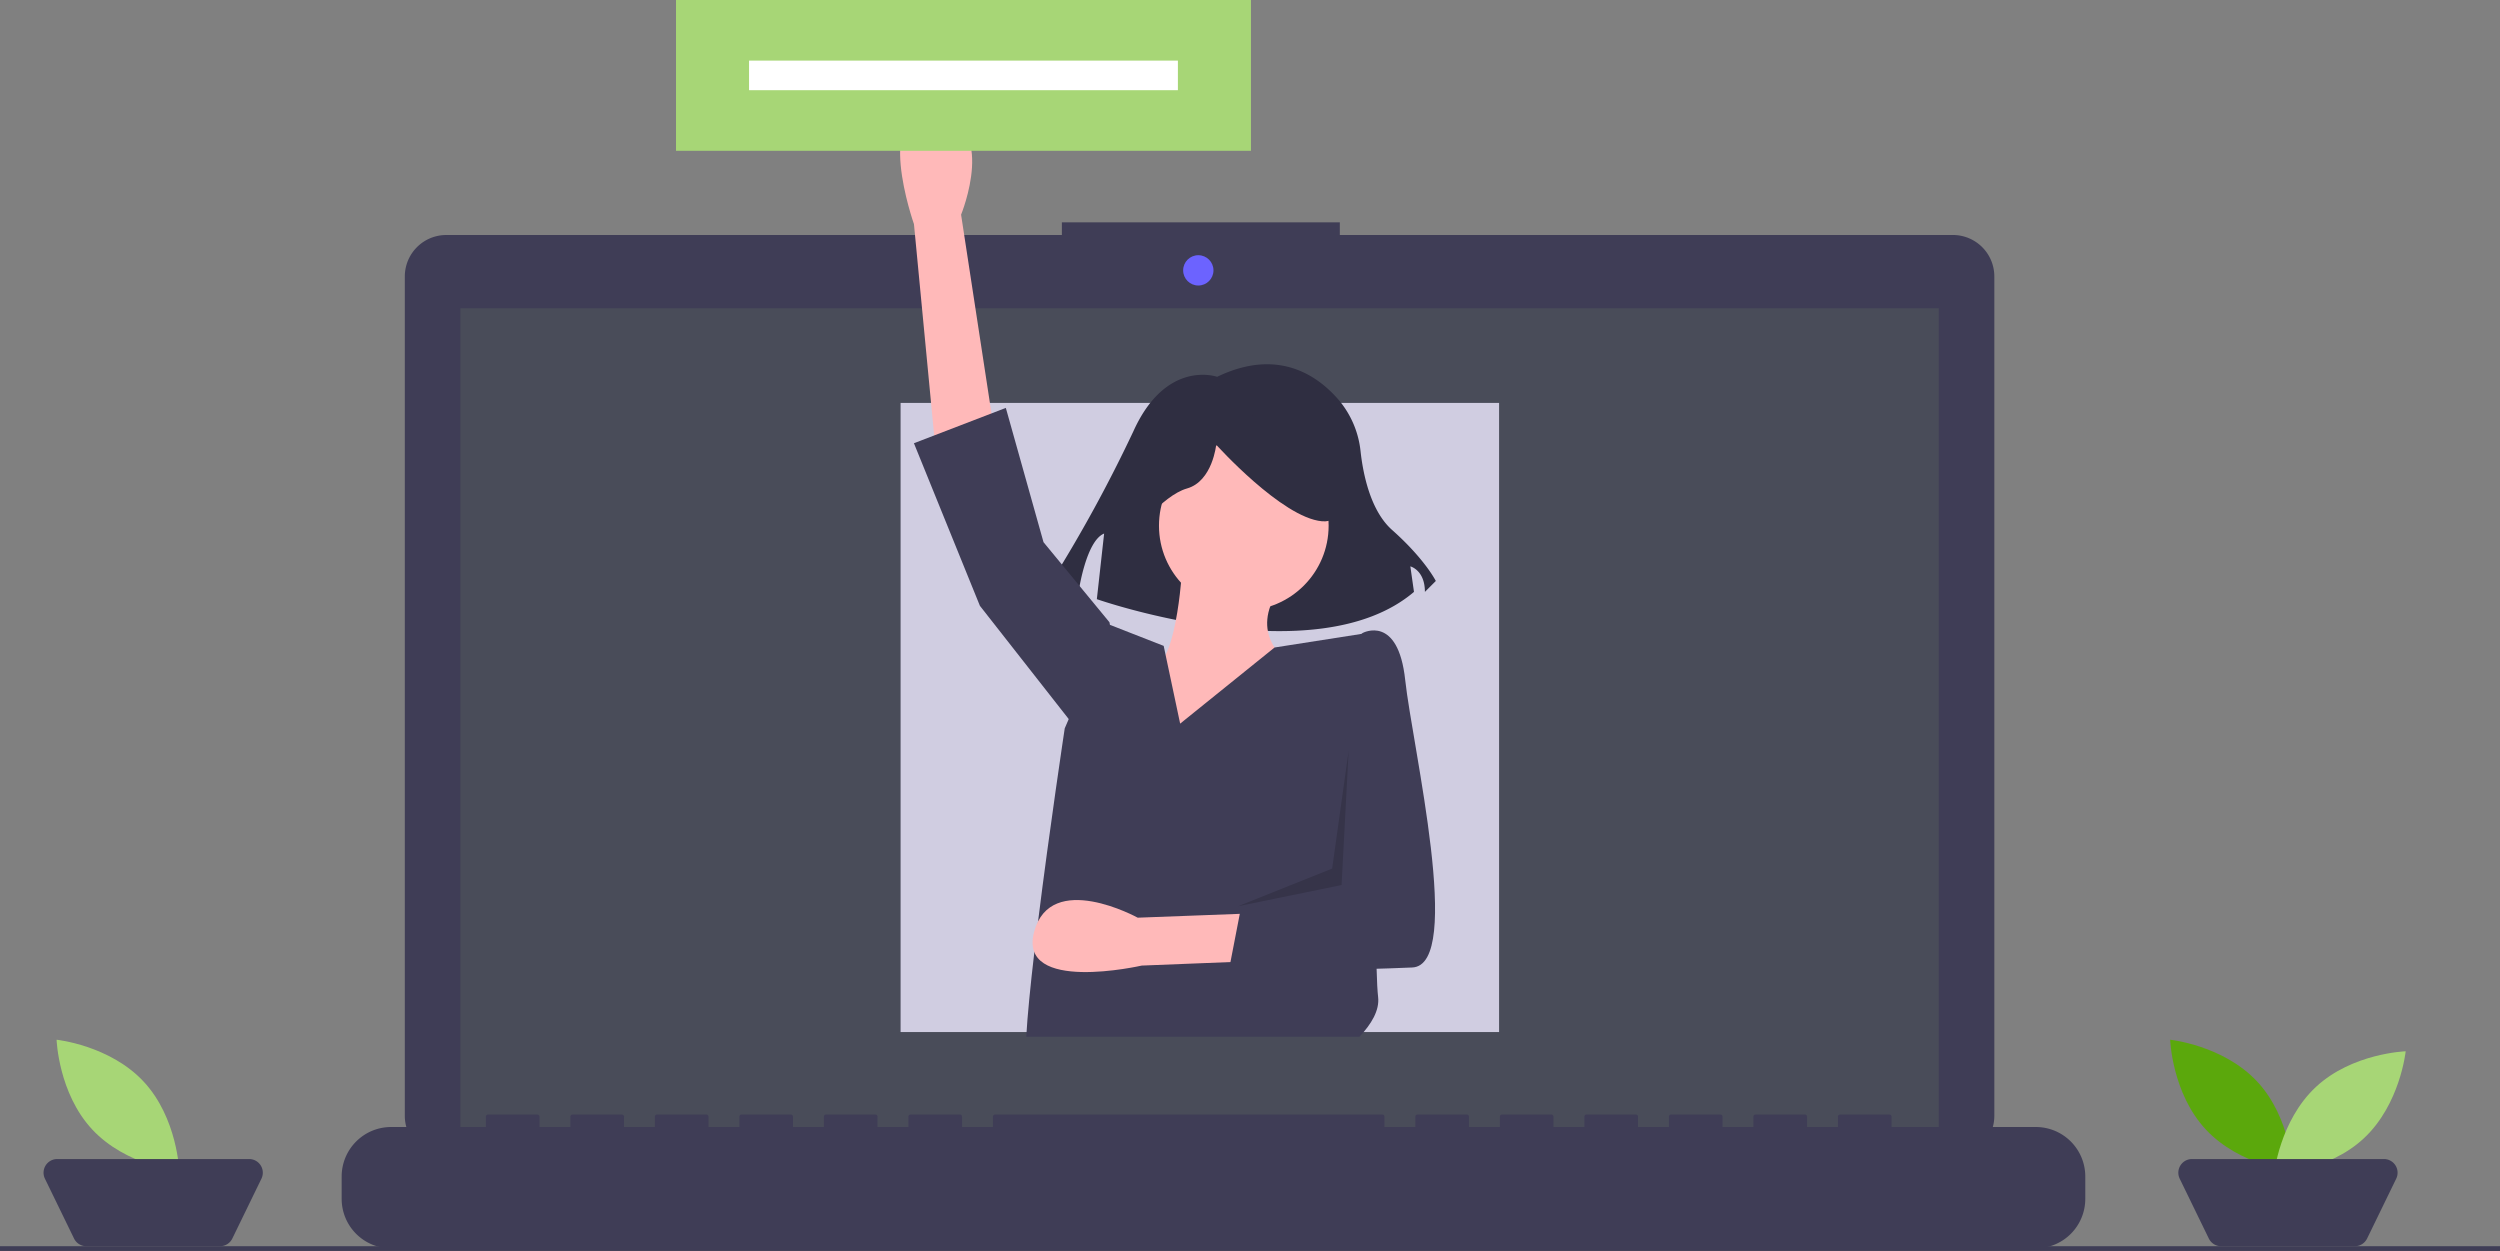 <svg xmlns="http://www.w3.org/2000/svg" width="343.537" height="171.896" viewBox="0 0 343.537 171.896">
    <rect x="0" y="0" width="343.537" height="171.896" fill="#808080" stroke="none"/>
    <defs>
        <style>
            .prefix__cls-1{fill:#3f3d56}.prefix__cls-8{fill:#a7d676}.prefix__cls-5{fill:#2f2e41}.prefix__cls-6{fill:#ffb9b9}
        </style>
    </defs>
    <g id="prefix__Group_350" data-name="Group 350" transform="translate(4265 20687)">
        <path id="prefix__Path_1101" d="M454.033 280.655h-84.24v-1.736H331.6v1.736h-84.59a5.7 5.7 0 0 0-5.7 5.7V401.7a5.7 5.7 0 0 0 5.7 5.7h207.023a5.7 5.7 0 0 0 5.7-5.7V286.353a5.7 5.7 0 0 0-5.7-5.7z" class="prefix__cls-1" data-name="Path 1101" transform="translate(-4450.682 -20935.363)"/>
        <path id="prefix__Rectangle_338" d="M0 0H203.14V114.592H0z" data-name="Rectangle 338" transform="translate(-4201.73 -20644.643)" style="opacity:.1;fill:#a7d676"/>
        <circle id="prefix__Ellipse_480" cx="2.083" cy="2.083" r="2.083" data-name="Ellipse 480" transform="translate(-4102.417 -20651.932)" style="fill:#6c63ff"/>
        <path id="prefix__Path_1102" d="M447.3 659.285h-19.821v-1.428a.283.283 0 0 0-.283-.283h-6.8a.283.283 0 0 0-.283.283v1.428h-4.248v-1.428a.283.283 0 0 0-.283-.283h-6.8a.283.283 0 0 0-.283.283v1.428h-4.248v-1.428a.283.283 0 0 0-.283-.283h-6.8a.283.283 0 0 0-.283.283v1.428h-4.248v-1.428a.283.283 0 0 0-.283-.283h-6.8a.283.283 0 0 0-.283.283v1.428h-4.249v-1.428a.283.283 0 0 0-.283-.283h-6.8a.283.283 0 0 0-.283.283v1.428h-4.249v-1.428a.283.283 0 0 0-.283-.283h-6.8a.283.283 0 0 0-.283.283v1.428h-4.249v-1.428a.283.283 0 0 0-.283-.283H304.28a.283.283 0 0 0-.283.283v1.428h-4.248v-1.428a.283.283 0 0 0-.283-.283h-6.8a.283.283 0 0 0-.283.283v1.428h-4.248v-1.428a.283.283 0 0 0-.283-.283h-6.8a.283.283 0 0 0-.283.283v1.428h-4.248v-1.428a.283.283 0 0 0-.283-.283h-6.8a.283.283 0 0 0-.283.283v1.428h-4.248v-1.428a.283.283 0 0 0-.283-.283h-6.8a.283.283 0 0 0-.283.283v1.428H253.3v-1.428a.283.283 0 0 0-.283-.283h-6.8a.283.283 0 0 0-.283.283v1.428h-4.248v-1.428a.283.283 0 0 0-.283-.283h-6.8a.283.283 0 0 0-.283.283v1.428H221.3a6.8 6.8 0 0 0-6.8 6.8v3.073a6.8 6.8 0 0 0 6.8 6.8h226a6.8 6.8 0 0 0 6.8-6.8v-3.073a6.8 6.8 0 0 0-6.8-6.8z" class="prefix__cls-1" data-name="Path 1102" transform="translate(-4432.551 -21191.418)"/>
        <path id="prefix__Path_1117" d="M0 0h82.242v86.451H0z" data-name="Path 1117" transform="translate(-4141.246 -20631.633)" style="fill:#d0cde1"/>
        <path id="prefix__Path_1103" d="M537.929 340.868s-7.013-2.5-11.521 7.514a197.561 197.561 0 0 1-11.521 21.038l4.007 1s1-7.013 3.506-8.014l-1 9.016s30.054 10.519 43.579-1l-.5-3.506s2 .5 2 3.506l1.5-1.5s-1.5-3.005-6.011-7.013c-2.959-2.63-3.976-7.634-4.325-10.763a13.024 13.024 0 0 0-3-7.092c-2.99-3.475-8.45-7.166-16.714-3.186z" class="prefix__cls-5" data-name="Path 1103" transform="translate(-4635.677 -20976.088)"/>
        <path id="prefix__Path_1104" d="M456.311 278.164l-2.911-30.436s-5.828-16.513 2.914-15.218 3.562 13.923 3.562 13.923l4.857 31.731z" class="prefix__cls-6" data-name="Path 1104" transform="translate(-4592.809 -20903.934)"/>
        <circle id="prefix__Ellipse_481" cx="11.656" cy="11.656" r="11.656" class="prefix__cls-6" data-name="Ellipse 481" transform="translate(-4105.739 -20626.418)"/>
        <path id="prefix__Path_1105" d="M544.066 423.661s-.648 13.275-3.885 14.247-12.3 11.656-8.095 14.894 28.493.971 28.493.971l-2.266-16.837s-5.181-3.562-.971-9.714z" class="prefix__cls-6" data-name="Path 1105" transform="translate(-4646.567 -21033.24)"/>
        <path id="prefix__Path_1106" d="M550.822 506.291h-45.783c.165-2.93.58-7.068 1.111-11.617.162-1.379.334-2.8.512-4.235 1.57-12.644 3.665-26.528 3.665-26.528l.55-1.273 5.6-12.974.058.023 7.389 2.891.262 1.243 2 9.442 12.973-10.463 11.964-1.872.81-.126 1.457 13.761s-.065 3.076-.133 7.457c-.078 5.035-.162 11.8-.155 17.588 0 2.768.026 5.317.081 7.35.045 1.713.113 3.063.207 3.869.217 1.831-.936 3.738-2.568 5.464z" class="prefix__cls-1" data-name="Path 1106" transform="translate(-4629.018 -21050.824)"/>
        <path id="prefix__Path_1107" d="M415.069 204.514l-.324-1.943-9.066-11.009-5.179-18.455-12.628 4.857 9.066 22.341 12.951 16.513z" class="prefix__cls-1" data-name="Path 1107" transform="translate(-4527.284 -20804.057)"/>
        <path id="prefix__Path_1108" d="M549.031 377.444s4.007-5.51 7.513-6.512 4.007-6.011 4.007-6.011 9.016 10.018 14.526 10.519.5-12.022.5-12.022l-10.018-2.5-9.517 1-7.514 5.009z" class="prefix__cls-5" data-name="Path 1108" transform="translate(-4658.427 -20990.811)"/>
        <path id="prefix__Path_1109" d="M553.694 574.311l-30.977 1.229s-17.07 3.907-14.786-4.63 14.238-1.951 14.238-1.951l32.078-1.207z" class="prefix__cls-6" data-name="Path 1109" transform="translate(-4630.831 -21129.855)"/>
        <path id="prefix__Path_1110" d="M606.413 454.712l2.914-2.266s4.857-2.59 5.828 6.476 8.095 39.178.971 39.5-25.255.648-25.255.648l1.943-10.037 14.894-.971z" class="prefix__cls-1" data-name="Path 1110" transform="translate(-4687.058 -21052.475)"/>
        <path id="prefix__Path_1111" d="M540.589 318.607l-.971 18.456-14.247 2.914 12.951-5.181z" data-name="Path 1111" transform="translate(-4620.264 -20902.445)" style="opacity:.15"/>
        <path id="prefix__Rectangle_340" d="M0 0H79.004V20.722H0z" class="prefix__cls-8" data-name="Rectangle 340" transform="translate(-4172.106 -20687)"/>
        <path id="prefix__Rectangle_341" d="M0 0H343.537V0.648H0z" class="prefix__cls-1" data-name="Rectangle 341" transform="translate(-4265 -20515.752)"/>
        <path id="prefix__Path_1112" d="M1002.48 631.57c4.655 4.995 4.9 12.336 4.9 12.336s-7.306-.757-11.961-5.752-4.9-12.336-4.9-12.336 7.305.757 11.961 5.752z" data-name="Path 1112" transform="translate(-4957.306 -21169.943)" style="fill:#5ba80c"/>
        <path id="prefix__Path_1113" d="M1046.946 642.681c-4.995 4.655-12.336 4.9-12.336 4.9s.757-7.306 5.752-11.961 12.336-4.9 12.336-4.9-.756 7.306-5.752 11.961z" class="prefix__cls-8" data-name="Path 1113" transform="translate(-4987.121 -21173.258)"/>
        <path id="prefix__Path_1114" d="M1018.234 688.426h-18.372a1.879 1.879 0 0 1-1.69-1.057l-4-8.222a1.879 1.879 0 0 1 1.69-2.7h26.371a1.879 1.879 0 0 1 1.69 2.7l-4 8.222a1.879 1.879 0 0 1-1.689 1.057z" class="prefix__cls-1" data-name="Path 1114" transform="translate(-4959.648 -21204.178)"/>
        <path id="prefix__Path_1115" d="M105.477 631.57c4.655 4.995 4.9 12.336 4.9 12.336s-7.306-.757-11.961-5.752-4.9-12.336-4.9-12.336 7.306.757 11.961 5.752z" class="prefix__cls-8" data-name="Path 1115" transform="translate(-4350.74 -21169.943)"/>
        <path id="prefix__Path_1116" d="M112.234 688.426H93.863a1.879 1.879 0 0 1-1.69-1.057l-4-8.222a1.879 1.879 0 0 1 1.69-2.7h26.371a1.879 1.879 0 0 1 1.69 2.7l-4 8.222a1.879 1.879 0 0 1-1.69 1.057z" class="prefix__cls-1" data-name="Path 1116" transform="translate(-4346.999 -21204.178)"/>
        <path id="prefix__Rectangle_342" d="M0 0H58.929V4.065H0z" data-name="Rectangle 342" transform="translate(-4162.069 -20678.672)" style="fill:#fff"/>
    </g>
</svg>
